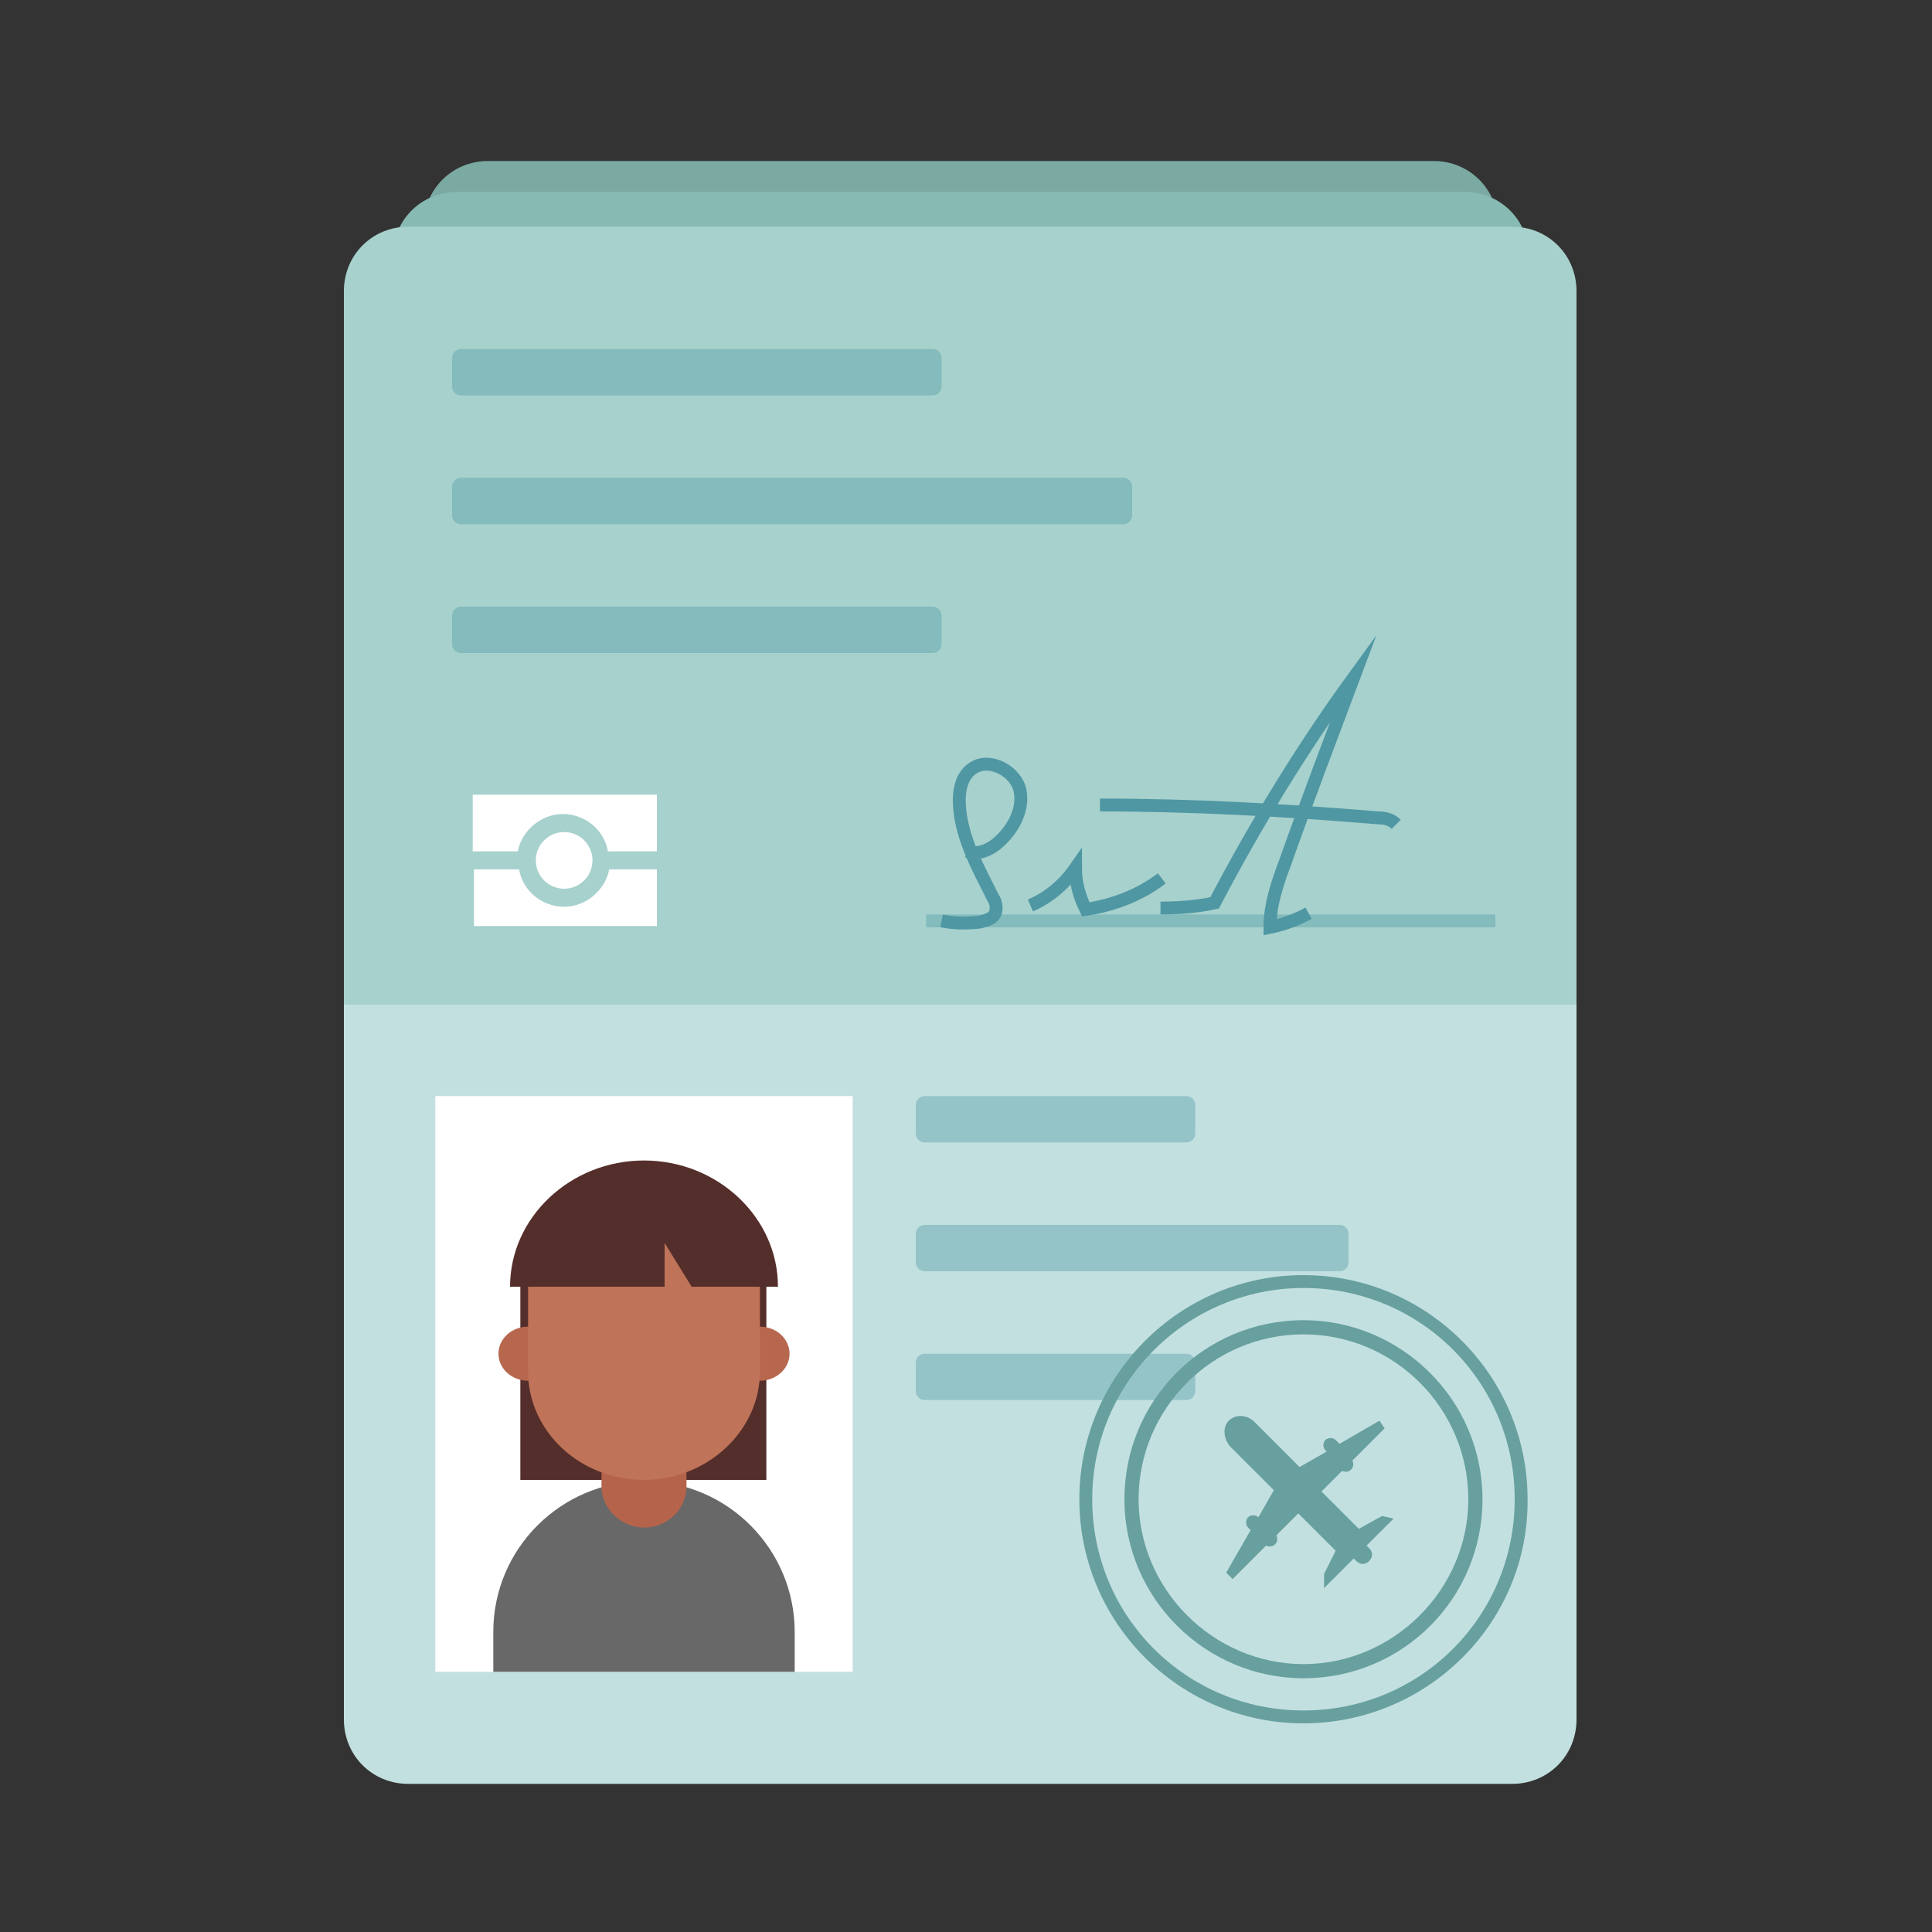 <?xml version="1.0" encoding="utf-8"?><!DOCTYPE svg PUBLIC "-//W3C//DTD SVG 1.1//EN" "http://www.w3.org/Graphics/SVG/1.1/DTD/svg11.dtd"><svg version="1.1" id="Layer_1" xmlns="http://www.w3.org/2000/svg" xmlns:xlink="http://www.w3.org/1999/xlink" x="0px" y="0px" width="150px" height="150px" viewBox="0 0 150 150" enable-background="new 0 0 150 150" xml:space="preserve"><rect x="0" y="0" width="150" height="150" fill="#333333" stroke="none"/><path fill="#7BAAA3" d="M116.2,65.1H32.9V17.5c0-2.8,2.2-5,5-5h73.4c2.8,0,5,2.2,5,5V65.1z"/><path fill="#88BAB4" d="M118.7,70.7H30.5V19.9c0-2.8,2.2-5,5-5h78.2c2.8,0,5,2.2,5,5V70.7z"/><path fill="#A7D1CD" d="M122.4,78H26.7V22.6c0-2.8,2.2-5,5-5h85.7c2.8,0,5,2.2,5,5V78z"/><path fill="#C3E0E0" d="M117.4,138.5H31.7c-2.8,0-5-2.2-5-5V78h95.7v55.5C122.4,136.3,120.2,138.5,117.4,138.5z"/><rect x="33.8" y="85.1" fill="#FFFFFF" width="32.4" height="44.7"/><path fill="#686868" d="M38.3,129.8v-3.1c0-6.5,5.3-11.7,11.7-11.7h0c6.5,0,11.7,5.3,11.7,11.7v3.1"/><path opacity="0.39" fill="#4F97A3" d="M92.1,88.7H71.8c-0.4,0-0.7-0.3-0.7-0.7v-2.2c0-0.4,0.3-0.7,0.7-0.7h20.3	c0.4,0,0.7,0.3,0.7,0.7V88C92.8,88.4,92.5,88.7,92.1,88.7z"/><path opacity="0.39" fill="#4F97A3" d="M104,98.7H71.8c-0.4,0-0.7-0.3-0.7-0.7v-2.2c0-0.4,0.3-0.7,0.7-0.7H104	c0.4,0,0.7,0.3,0.7,0.7V98C104.7,98.4,104.4,98.7,104,98.7z"/><path opacity="0.39" fill="#4F97A3" d="M92.1,108.7H71.8c-0.4,0-0.7-0.3-0.7-0.7v-2.2c0-0.4,0.3-0.7,0.7-0.7h20.3	c0.4,0,0.7,0.3,0.7,0.7v2.2C92.8,108.4,92.5,108.7,92.1,108.7z"/><path opacity="0.39" fill="#4F97A3" d="M72.4,30.7H35.8c-0.4,0-0.7-0.3-0.7-0.7v-2.2c0-0.4,0.3-0.7,0.7-0.7h36.6	c0.4,0,0.7,0.3,0.7,0.7V30C73.1,30.4,72.8,30.7,72.4,30.7z"/><path opacity="0.39" fill="#4F97A3" d="M87.2,40.7H35.8c-0.4,0-0.7-0.3-0.7-0.7v-2.2c0-0.4,0.3-0.7,0.7-0.7h51.4	c0.4,0,0.7,0.3,0.7,0.7V40C87.9,40.4,87.6,40.7,87.2,40.7z"/><path opacity="0.39" fill="#4F97A3" d="M72.4,50.7H35.8c-0.4,0-0.7-0.3-0.7-0.7v-2.2c0-0.4,0.3-0.7,0.7-0.7h36.6	c0.4,0,0.7,0.3,0.7,0.7V50C73.1,50.4,72.8,50.7,72.4,50.7z"/><g><path fill="#67A09F" d="M101.2,133.8c-9.6,0-17.4-7.8-17.4-17.4c0-9.6,7.8-17.4,17.4-17.4c9.6,0,17.4,7.8,17.4,17.4 C118.7,126,110.8,133.8,101.2,133.8z M101.2,100c-9,0-16.4,7.3-16.4,16.4s7.3,16.4,16.4,16.4s16.4-7.3,16.4-16.4 S110.3,100,101.2,100z"/></g><g><path fill="#67A09F" d="M101.2,130.3c-7.6,0-13.9-6.2-13.9-13.9s6.2-13.9,13.9-13.9c7.6,0,13.9,6.2,13.9,13.9 S108.9,130.3,101.2,130.3z M101.2,103.6c-7.1,0-12.8,5.8-12.8,12.8s5.8,12.8,12.8,12.8s12.8-5.8,12.8-12.8S108.3,103.6,101.2,103.6 z"/></g><rect x="40.4" y="99.7" fill="#542E2A" width="19.1" height="15.2"/><path fill="#B5634B" d="M50,108.4c-1.8,0-3.3,1.4-3.3,3.2v3.8c0,1.7,1.5,3.2,3.3,3.2c1.8,0,3.3-1.4,3.3-3.2v-3.8	C53.3,109.8,51.8,108.4,50,108.4z"/><ellipse fill="#B7674E" cx="41" cy="105.1" rx="2.3" ry="2.1"/><ellipse fill="#B7674E" cx="59" cy="105.1" rx="2.3" ry="2.1"/><path fill="#BF7358" d="M41,96v3.2v3.8v3.5c0,4.6,4,8.4,9,8.4l0,0c4.9,0,9-3.8,9-8.4V96"/><path fill="#542E2A" d="M51.6,96.5l2.1,3.4h6.7c0-5.4-4.7-9.8-10.4-9.8l0,0c-5.7,0-10.4,4.4-10.4,9.8h12V96.5z"/><g><path fill="#67A09F" d="M107.1,110.3l-3.1,1.8l-0.3-0.3c-0.2-0.2-0.6-0.2-0.8,0c-0.2,0.2-0.2,0.6,0,0.8l0.1,0.1l-2.1,1.2l-3.5-3.5 c-0.6-0.6-1.5-0.6-2-0.1c-0.5,0.5-0.4,1.4,0.1,2l3.4,3.4l-1.2,2.1l0,0c-0.2-0.2-0.6-0.2-0.8,0s-0.2,0.6,0,0.8l0.2,0.2l-1.9,3.3 l0.5,0.5l2.6-2.6c0.2,0.1,0.5,0.1,0.7-0.1c0.2-0.2,0.2-0.5,0.1-0.7l1.7-1.7l2.8,2.8c0,0,0,0,0.1,0.1l-0.9,1.8l0,1.1l2.3-2.3 l0.2,0.2c0.3,0.3,0.7,0.3,1,0c0.3-0.3,0.3-0.7,0-1l-0.2-0.2l2.1-2.1l-0.9-0.2l-1.8,1c0,0-0.1-0.1-0.1-0.1l-2.8-2.8l1.6-1.6 c0.2,0.1,0.5,0.1,0.7-0.1c0.2-0.2,0.2-0.5,0.1-0.7l2.5-2.5L107.1,110.3z"/></g><g><path fill="#FFFFFF" d="M40.2,66.1c0.3-1.6,1.8-2.9,3.5-2.9c1.7,0,3.2,1.2,3.5,2.9H51v-4.4H36.7v4.4H40.2z"/><path fill="#FFFFFF" d="M47.3,67.5c-0.3,1.6-1.8,2.9-3.5,2.9c-1.7,0-3.2-1.2-3.5-2.9h-3.5v4.4H51v-4.4H47.3z"/><circle fill="#FFFFFF" cx="43.8" cy="66.8" r="2.2"/></g><line opacity="0.39" fill="none" stroke="#4F97A3" stroke-miterlimit="10" x1="71.9" y1="71.5" x2="116.1" y2="71.5"/><path fill="none" stroke="#4F97A3" stroke-miterlimit="10" d="M75.1,66.1c0.8,0.3,1.7-0.1,2.3-0.6c1.2-1,2.1-2.6,1.8-4.1	c-0.3-1.5-2.3-2.6-3.6-1.8c-1,0.6-1.2,1.9-1.1,3.1c0.2,2.5,1.5,4.8,2.6,7c0.2,0.3,0.3,0.7,0.2,1.1c-0.1,0.5-0.8,0.7-1.3,0.8	c-1,0.1-1.9,0.1-2.9-0.1"/><path fill="none" stroke="#4F97A3" stroke-miterlimit="10" d="M80,70.3c1.4-0.6,2.6-1.6,3.5-2.9c0,1.1,0.3,2.2,0.8,3.2	c2.1-0.3,4.2-1.1,5.9-2.4"/><path fill="none" stroke="#4F97A3" stroke-miterlimit="10" d="M90.1,70.5c1.4,0,2.8-0.1,4.2-0.4c3.2-6.1,6.8-12,10.8-17.5	c-1.8,4.8-3.6,9.5-5.3,14.3c-0.6,1.6-1.2,3.3-1.2,5.1c1-0.2,2.1-0.6,3-1.1"/><path fill="none" stroke="#4F97A3" stroke-miterlimit="10" d="M108.4,64c-0.4-0.4-0.9-0.5-1.4-0.5c-7.2-0.6-14.4-1-21.6-1"/></svg>